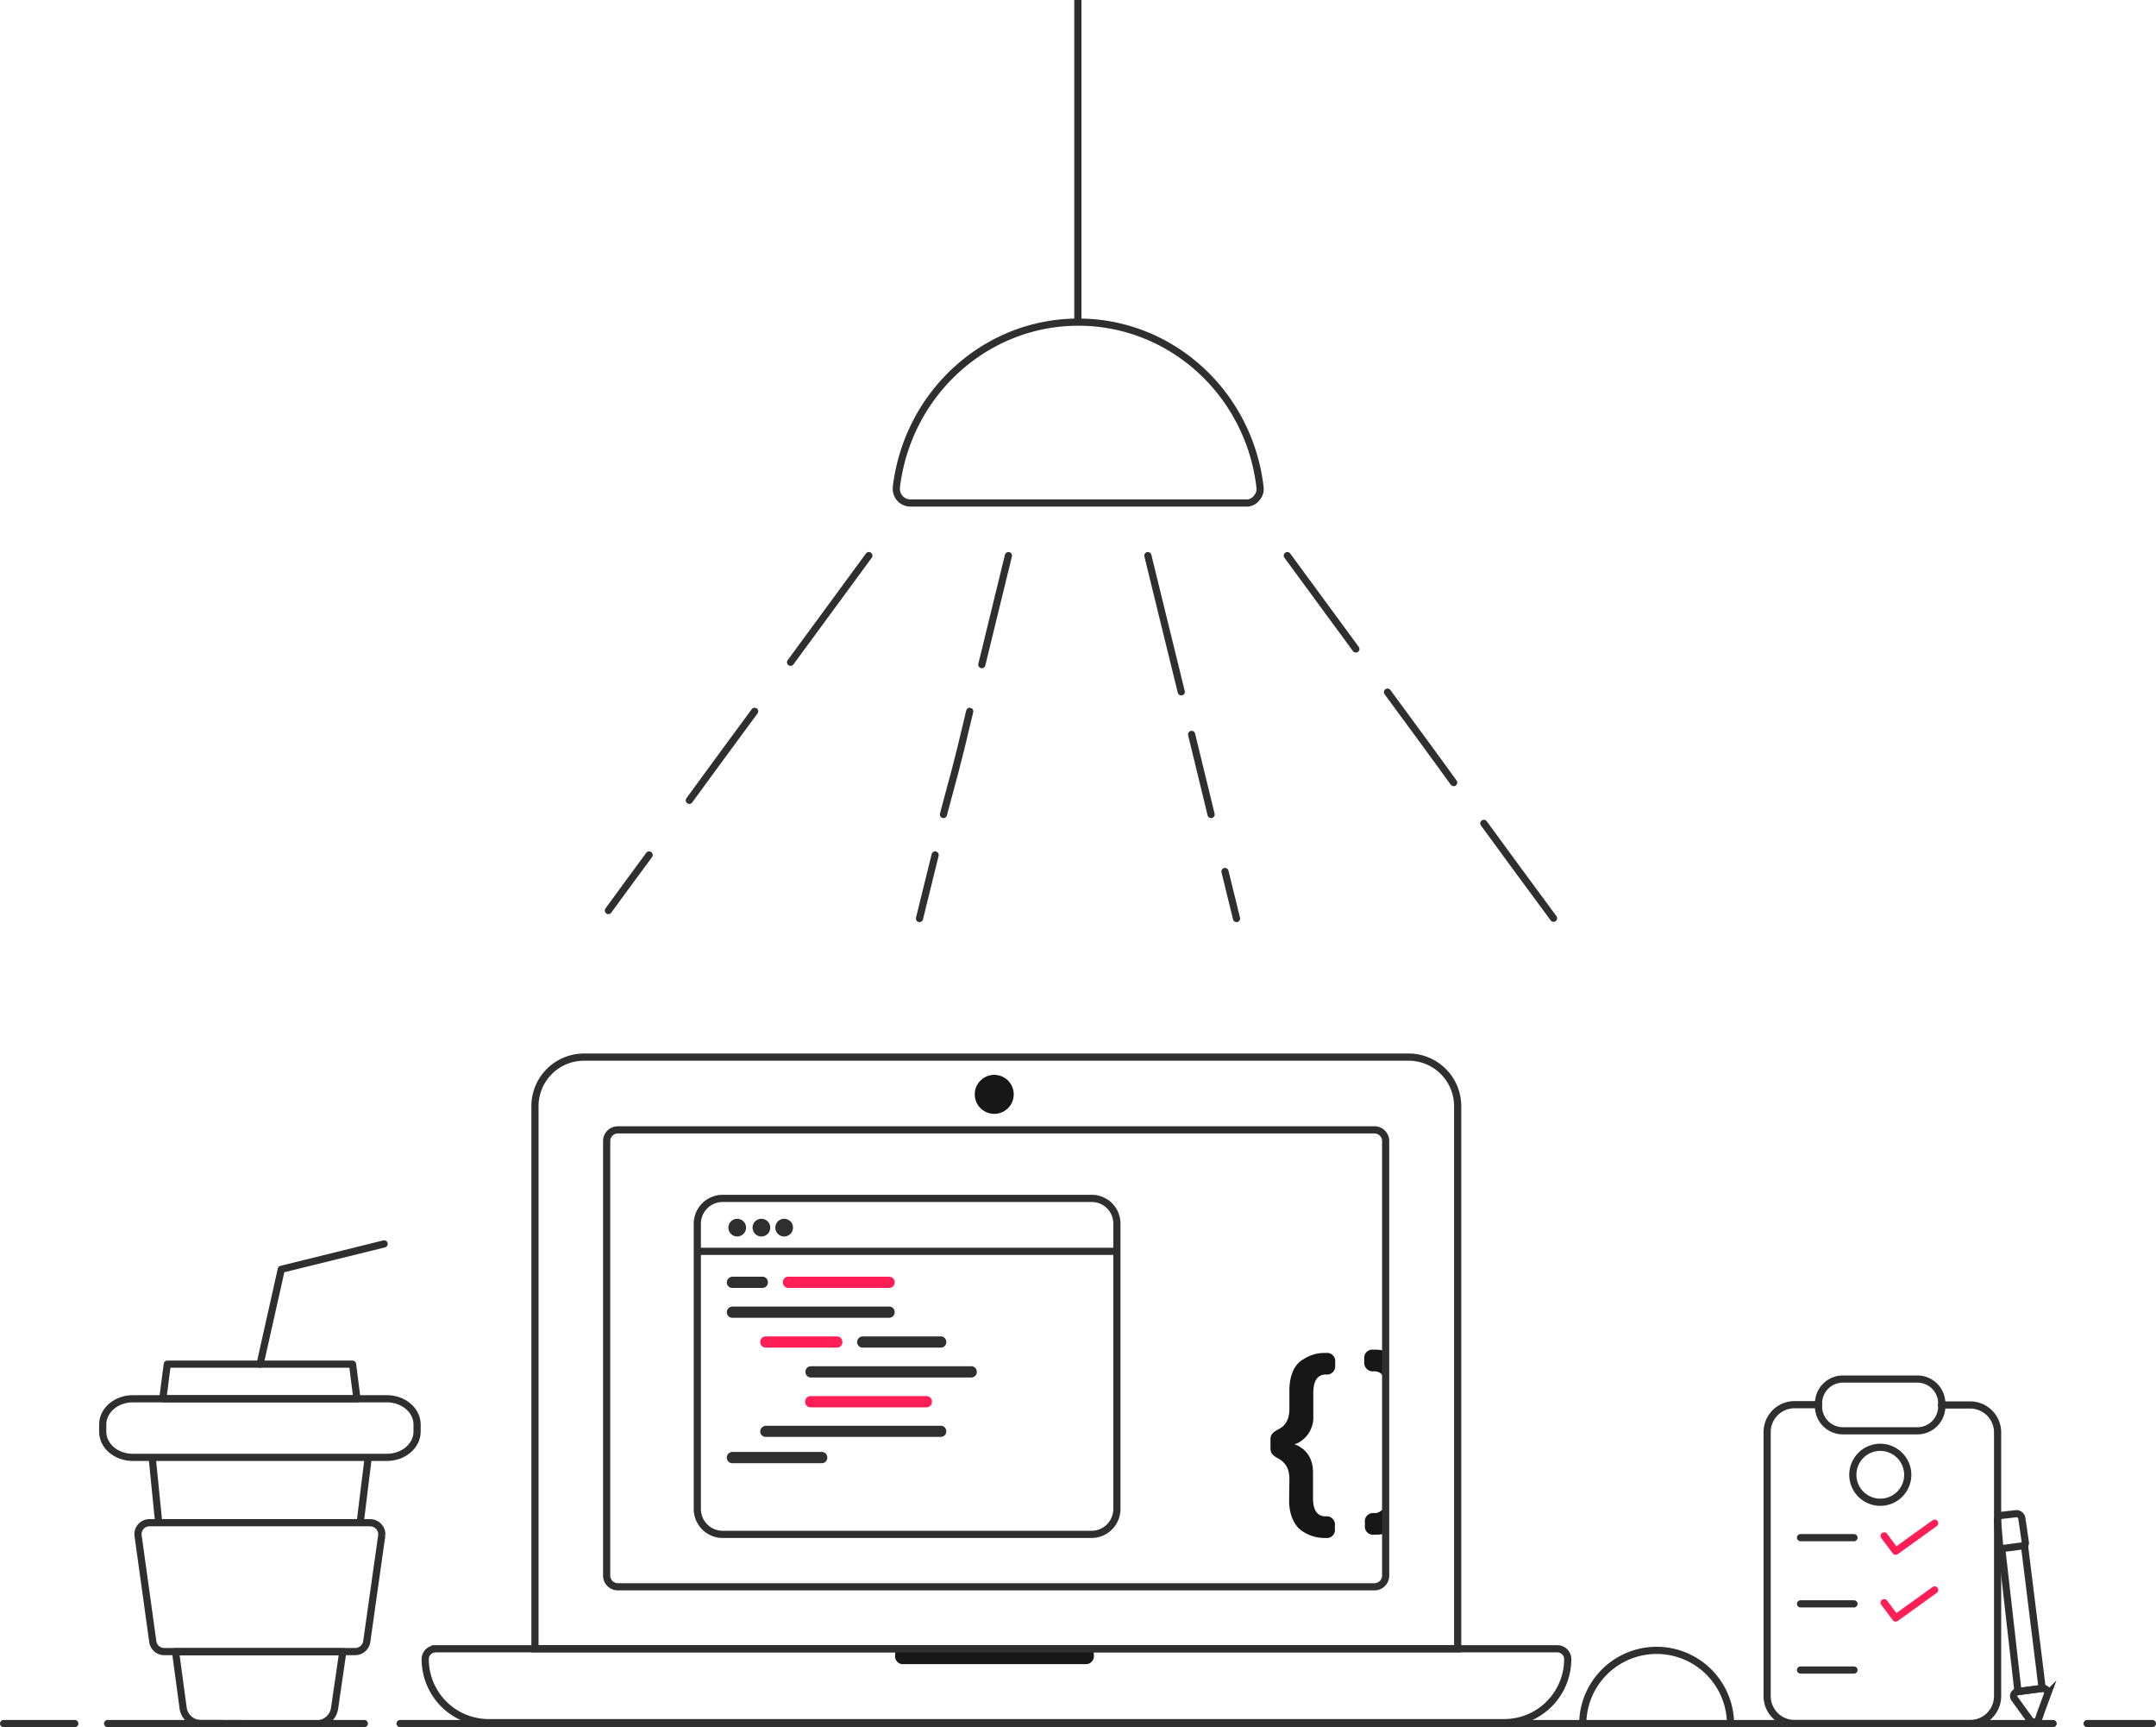 <svg xmlns="http://www.w3.org/2000/svg" viewBox="0 0 600.5 481"><defs><style>.cls-1,.cls-2,.cls-4,.cls-5,.cls-7{fill:none;stroke-width:2px;}.cls-1,.cls-2,.cls-4,.cls-5{stroke:#2f2f2f;}.cls-1,.cls-2{stroke-miterlimit:10;}.cls-2,.cls-5,.cls-7{stroke-linecap:round;}.cls-3{fill:#171717;}.cls-4,.cls-5,.cls-7{stroke-linejoin:round;}.cls-6{fill:#2f2f2f;}.cls-7{stroke:#ff1e56;}.cls-8{fill:#ff1e56;}</style></defs><title>hero</title><g id="Layer_2" data-name="Layer 2"><g id="Layer_2-2" data-name="Layer 2"><path class="cls-1" d="M350.08,138.58a3.6,3.6,0,0,1-2.56,1.48h-94a3.93,3.93,0,0,1-3.87-3.87v-.49c3.13-26.17,24.85-46,50.69-46s47.56,19.75,50.61,46A3.7,3.7,0,0,1,350.08,138.58Z"/><path class="cls-2" d="M180.8,238.07c-1.89,2.55-9.46,12.83-11.35,15.47"/><path class="cls-2" d="M210.18,198.07c-8.39,11.36-9.87,13.42-18.18,24.77"/><path class="cls-2" d="M242,154.71c-3,4.11-18.85,25.67-21.81,29.7"/><path class="cls-2" d="M260.46,238.07c-3.54,14.48-.82,3.21-4.36,17.69"/><path class="cls-2" d="M270.09,198.07c-4.11,17.53-4.61,18.35-7.32,28.72"/><path class="cls-2" d="M280.87,154.71c-.74,3-6.67,27.4-7.41,30.36"/><path class="cls-2" d="M341.19,242.67c3.54,14.49-.33-1.39,3.21,13.09"/><path class="cls-2" d="M331.89,204.49c3.54,14.48,1.89,7.82,5.43,22.3"/><path class="cls-2" d="M319.71,154.71c2.06,8.31,7.24,29.7,9.3,37.93"/><path class="cls-2" d="M413.28,229.26c4.85,6.67,14.48,19.75,19.42,26.42"/><path class="cls-2" d="M386.45,192.72c5.26,7.16,13.25,18,18.43,25.19"/><path class="cls-2" d="M358.55,154.71c3.7,5,15.39,21,19.09,26"/><line class="cls-1" x1="300.21" y1="89.78" x2="300.21"/><path class="cls-3" d="M250.7,459.1c-1.4,0-1.4,1.15-1.4,2.22h0a2.19,2.19,0,0,0,2.39,2.06h50.6a2.24,2.24,0,0,0,2.39-2.06h0c0-1,0-2.14-1.65-2.14a2.63,2.63,0,0,0-.74.08h-50.6a5.17,5.17,0,0,0-1-.16Z"/><polygon class="cls-1" points="557.53 431.2 563.87 430.38 568.8 470.13 562.06 471.03 557.53 431.2"/><path class="cls-1" d="M563.87,430.38c.16-.17.16-.41.24-.58v-.33l-1-6.83a1.54,1.54,0,0,0-1.65-1.15l-2.14.25-2.14.25c-.58.32-.82.49-.82,1.64l.57,6.58a1.73,1.73,0,0,0,.25.58c.08.16.17.16.25.25"/><path class="cls-3" d="M382.66,381.83a3,3,0,0,1,3,2.14v-7.82a10.06,10.06,0,0,0-2.31-.33h-.82a2.27,2.27,0,0,0-2.55,2.55v.91A2.36,2.36,0,0,0,382.66,381.83Z"/><path class="cls-3" d="M385.71,419.19a3.09,3.09,0,0,1-3,2.14,2.26,2.26,0,0,0-2.55,2.55v.9a2.27,2.27,0,0,0,2.55,2.55h.83a10.73,10.73,0,0,0,2.3-.33l-.08-7.81Z"/><path class="cls-1" d="M392.13,294.35H162.78A13.67,13.67,0,0,0,149,307.92V459.1H406V307.92a13.67,13.67,0,0,0-13.82-13.57Z"/><path class="cls-1" d="M304.08,333.69H201.29a7.07,7.07,0,0,0-7.07,7.07v79.41a7.08,7.08,0,0,0,7.07,7.08H304a7.08,7.08,0,0,0,7.08-7.08V340.76a7,7,0,0,0-7-7.07Z"/><line class="cls-4" x1="194.22" y1="348.42" x2="311.15" y2="348.42"/><path class="cls-2" d="M440.84,479.67a20.58,20.58,0,0,1,41.15,0"/><line class="cls-2" x1="111.43" y1="479.92" x2="571.85" y2="479.92"/><line class="cls-2" x1="581.31" y1="479.92" x2="599.5" y2="479.92"/><line class="cls-2" x1="20.83" y1="479.92" x2="1" y2="479.92"/><line class="cls-2" x1="29.97" y1="479.92" x2="101.48" y2="479.92"/><path class="cls-1" d="M107.81,389.48H37c-4.61,0-8.39,3.21-8.39,7.16v2c0,3.95,3.7,7.16,8.39,7.16h70.77c4.61,0,8.4-3.21,8.4-7.16v-2c0-3.95-3.79-7.16-8.4-7.16Z"/><path class="cls-1" d="M103,424H41.73a3.2,3.2,0,0,0-3.29,3.46l4.12,29.7a3.22,3.22,0,0,0,3.29,2.72h53a3.28,3.28,0,0,0,3.29-2.72l4.2-29.7A3.28,3.28,0,0,0,103,424Z"/><line class="cls-4" x1="42.39" y1="405.86" x2="44.2" y2="423.96"/><line class="cls-4" x1="102.55" y1="405.86" x2="100.32" y2="423.96"/><polygon class="cls-4" points="45.35 389.48 46.59 379.85 74.81 379.85 98.19 379.85 99.42 389.48 45.35 389.48"/><polyline class="cls-5" points="106.99 346.36 78.35 353.44 72.43 379.85"/><path class="cls-4" d="M48.89,459.92,51,475.56A5,5,0,0,0,56,479.92l32.18.08a5.06,5.06,0,0,0,5-4.28l2.3-15.8Z"/><circle class="cls-3" cx="276.92" cy="304.72" r="5.43"/><circle class="cls-6" cx="205.33" cy="341.83" r="2.47"/><circle class="cls-6" cx="212.07" cy="341.83" r="2.47"/><circle class="cls-6" cx="218.41" cy="341.83" r="2.47"/><path class="cls-1" d="M534.24,384H513.09a6.78,6.78,0,0,0-6.58,6.91v.58a6.78,6.78,0,0,0,6.58,6.91h21.15a6.79,6.79,0,0,0,6.59-6.91v-.58a6.79,6.79,0,0,0-6.59-6.91Z"/><path class="cls-5" d="M506.51,391.13h-6.67a7.64,7.64,0,0,0-7.65,7.65v73.48a7.65,7.65,0,0,0,7.65,7.66h48.89a7.65,7.65,0,0,0,7.65-7.66v-73.4a7.64,7.64,0,0,0-7.65-7.65h-8"/><path class="cls-1" d="M570,470.54a1.28,1.28,0,0,0-1.24-.41h0l-6.74.9h0a1.3,1.3,0,0,0-1.07.74,1.12,1.12,0,0,0,.16,1.24l2.55,3.53,1.73,2.39a1.45,1.45,0,0,0,1.15.58h.17a1.21,1.21,0,0,0,1.07-.83l.74-2.14,1.73-4.69A1.66,1.66,0,0,0,570,470.54Z"/><path class="cls-1" d="M523.71,403a7.65,7.65,0,1,0,7.65,7.65,7.68,7.68,0,0,0-7.65-7.65Z"/><line class="cls-2" x1="501.49" y1="428.16" x2="516.38" y2="428.16"/><polyline class="cls-7" points="524.78 446.26 527.99 450.54 538.85 442.72"/><line class="cls-5" x1="501.49" y1="446.59" x2="516.38" y2="446.59"/><line class="cls-2" x1="501.49" y1="465.02" x2="516.38" y2="465.02"/><polyline class="cls-7" points="524.78 427.66 527.99 431.94 538.85 424.13"/><path class="cls-3" d="M359.13,411.78c0-2.71-1-4.52-3.13-5.68-1.48-.82-2.14-1.4-2.14-2.79v-2.39c0-1.65.74-2.06,2.06-2.88,2.14-.91,3.21-2.88,3.21-5.76v-5.19c0-4.11,1.48-7.24,3.7-8.47a10.65,10.65,0,0,1,5.68-1.89h.82a2.26,2.26,0,0,1,2.55,2.55v.9a2.3,2.3,0,0,1-2.55,2.55c-2.38,0-3.54,1.73-3.54,5.19v6.42a8,8,0,0,1-4.52,7.57l-.58.16v.17a4.86,4.86,0,0,1,1.73.9c1.48.91,3.29,3.05,3.29,6.83v7.16c0,3.37,1.15,5.1,3.54,5.1a2.27,2.27,0,0,1,2.55,2.55v.91a2.26,2.26,0,0,1-2.55,2.55h-.82a10.88,10.88,0,0,1-5.68-1.89c-2.14-1.32-3.7-4.45-3.7-8.48l.08-6.09Z"/><path class="cls-6" d="M204,355.49h8.31a1.52,1.52,0,0,1,1.57,1.57h0a1.52,1.52,0,0,1-1.57,1.56H204a1.51,1.51,0,0,1-1.56-1.56h0A1.63,1.63,0,0,1,204,355.49Z"/><path class="cls-8" d="M247.62,355.49h-28a1.52,1.52,0,0,0-1.57,1.57h0a1.52,1.52,0,0,0,1.57,1.56h28a1.52,1.52,0,0,0,1.57-1.56h0A1.57,1.57,0,0,0,247.62,355.49Z"/><path class="cls-6" d="M204,363.81h43.61a1.51,1.51,0,0,1,1.57,1.56h0a1.52,1.52,0,0,1-1.57,1.56H204a1.51,1.51,0,0,1-1.56-1.56h0A1.56,1.56,0,0,1,204,363.81Z"/><path class="cls-8" d="M233.06,372.12H213.31a1.51,1.51,0,0,0-1.56,1.56h0a1.5,1.5,0,0,0,1.56,1.56h19.75a1.51,1.51,0,0,0,1.56-1.56h0A1.51,1.51,0,0,0,233.06,372.12Z"/><path class="cls-6" d="M240.3,372.12H262a1.51,1.51,0,0,1,1.56,1.56h0a1.51,1.51,0,0,1-1.56,1.56H240.3a1.51,1.51,0,0,1-1.56-1.56h0A1.56,1.56,0,0,1,240.3,372.12Z"/><path class="cls-6" d="M225.9,380.43h44.6a1.51,1.51,0,0,1,1.56,1.56h0a1.51,1.51,0,0,1-1.56,1.57H225.9a1.51,1.51,0,0,1-1.56-1.57h0A1.51,1.51,0,0,1,225.9,380.43Z"/><path class="cls-8" d="M258,388.74H225.82a1.52,1.52,0,0,0-1.57,1.56h0a1.52,1.52,0,0,0,1.57,1.57H258a1.52,1.52,0,0,0,1.57-1.57h0A1.52,1.52,0,0,0,258,388.74Z"/><path class="cls-6" d="M213.31,397H262a1.51,1.51,0,0,1,1.56,1.56h0A1.52,1.52,0,0,1,262,400.1H213.31a1.51,1.51,0,0,1-1.56-1.57h0A1.62,1.62,0,0,1,213.31,397Z"/><path class="cls-6" d="M204,404.29h24.85a1.52,1.52,0,0,1,1.57,1.57h0a1.52,1.52,0,0,1-1.57,1.56H204a1.51,1.51,0,0,1-1.56-1.56h0A1.56,1.56,0,0,1,204,404.29Z"/><path class="cls-1" d="M121.32,459.1H433.76a2.89,2.89,0,0,1,2.89,2.89v0A17.69,17.69,0,0,1,419,479.67H136.11A17.69,17.69,0,0,1,118.43,462v0a2.89,2.89,0,0,1,2.89-2.89Z"/><path class="cls-6" d="M382.82,315.61a2.12,2.12,0,0,1,2.12,2.12v121a2.12,2.12,0,0,1-2.12,2.11H172.08a2.12,2.12,0,0,1-2.11-2.11v-121a2.12,2.12,0,0,1,2.11-2.12H382.82m0-2H172.08a4.11,4.11,0,0,0-4.11,4.12v121a4.11,4.11,0,0,0,4.11,4.11H382.82a4.11,4.11,0,0,0,4.12-4.11v-121a4.11,4.11,0,0,0-4.12-4.12Z"/></g></g></svg>